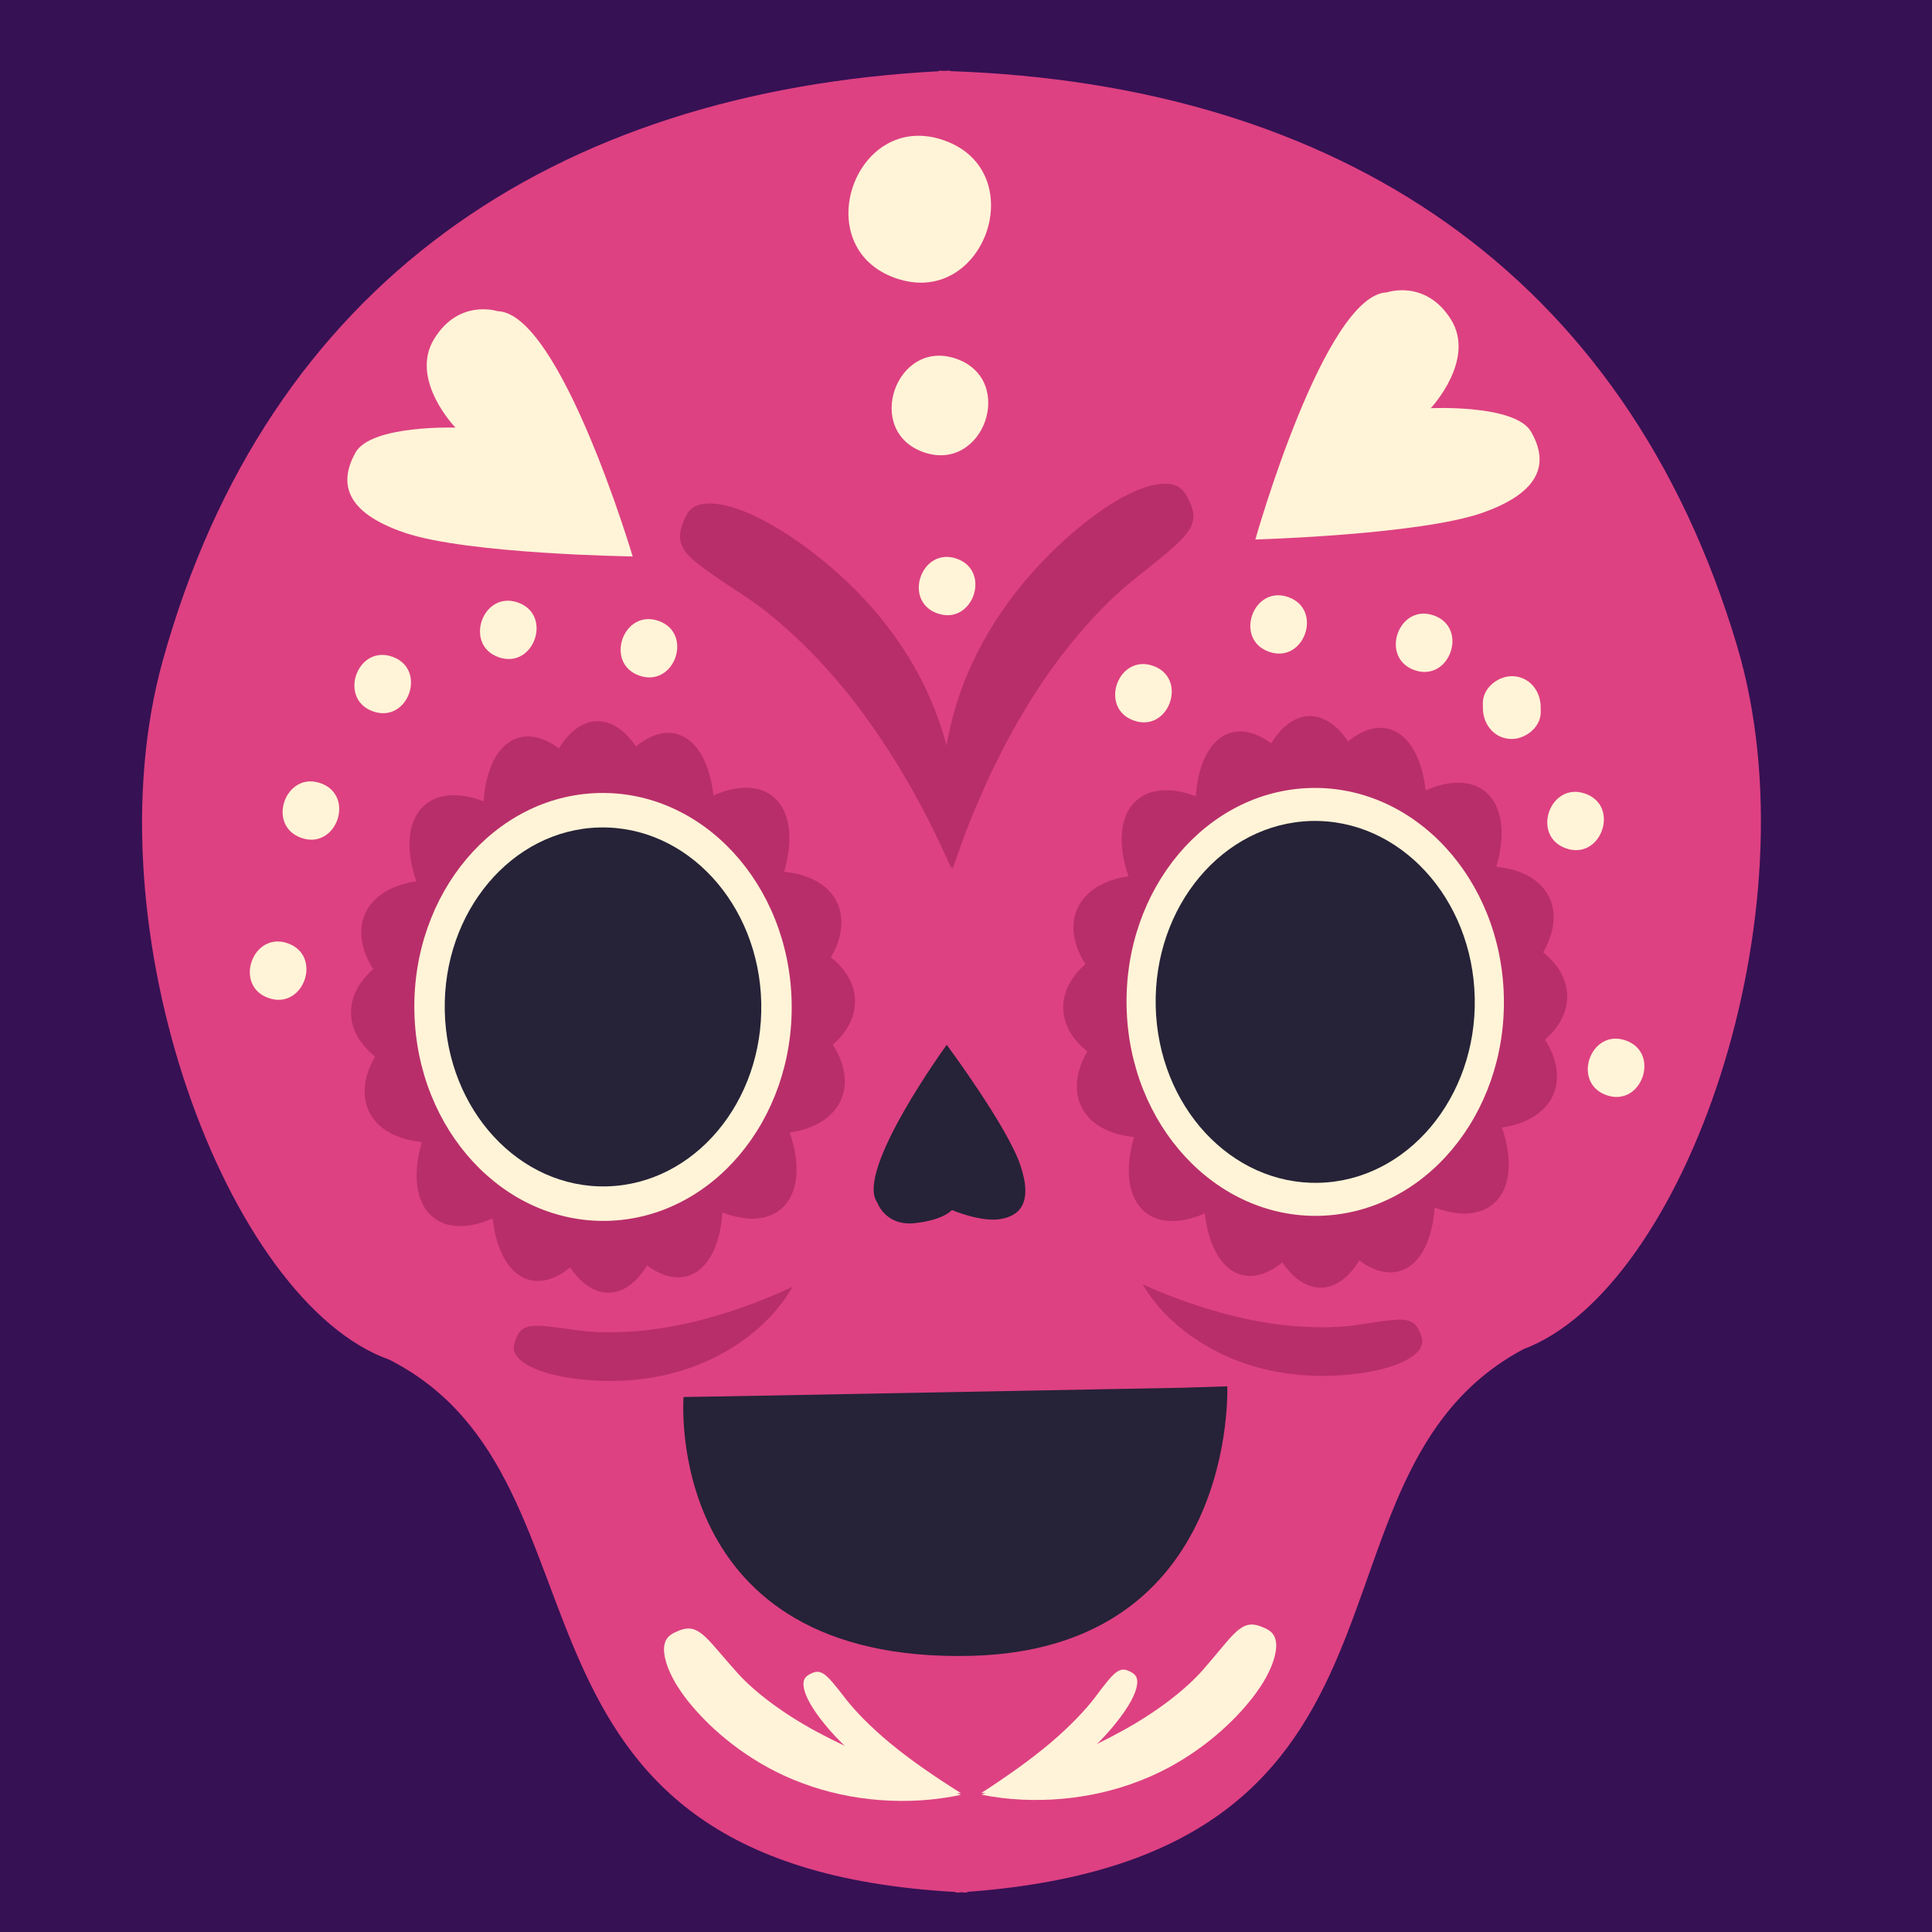 <svg width="224" height="224" viewBox="0 0 224 224" fill="none" xmlns="http://www.w3.org/2000/svg">
<rect x="0" y="0" width="224" height="224" fill="#333333" stroke="none"/>
<g clip-path="url(#clip0)">
<rect width="224" height="224" fill="#361154"/>
<path fill-rule="evenodd" clip-rule="evenodd" d="M201.404 74.905C188.458 31.436 154.985 9.792 110.153 8.246L110.154 8.183C109.935 8.193 109.721 8.21 109.503 8.22C109.289 8.214 109.073 8.199 108.855 8.193L108.856 8.259C64.06 10.643 30.997 32.905 18.866 76.61C10.219 107.759 26.371 151.018 45.156 157.652C72.931 171.831 54.38 216.245 110.828 219.362L110.826 219.446C111.048 219.432 111.258 219.414 111.476 219.398C111.695 219.409 111.903 219.426 112.125 219.435L112.123 219.35C168.504 215.177 149.127 171.12 176.631 156.424C195.292 149.442 210.63 105.888 201.404 74.905Z" fill="#DD4182"/>
<path fill-rule="evenodd" clip-rule="evenodd" d="M80.411 116.475C103.605 136.711 89.087 153.971 70.171 128.65C52.369 154.915 37.122 138.421 59.417 117.014C36.225 96.779 50.743 79.519 69.659 104.84C87.461 78.576 102.708 95.069 80.411 116.475Z" fill="#B82E6A"/>
<path fill-rule="evenodd" clip-rule="evenodd" d="M77.518 124.972C81.33 157.851 60.283 158.394 62.672 125.354C33.685 129.618 33.171 105.749 62.312 108.519C58.499 75.636 79.547 75.097 77.155 108.137C106.143 103.872 106.659 127.741 77.518 124.972Z" fill="#B82E6A"/>
<path fill-rule="evenodd" clip-rule="evenodd" d="M91.401 116.193C102.8 107.9 97.613 97.125 81.957 102.427C85.89 84.441 76.156 79.075 69.391 92.38C62.056 79.437 52.563 85.3 57.266 103.062C41.401 98.57 36.686 109.601 48.429 117.297C37.028 125.59 42.215 136.364 57.871 131.062C53.938 149.048 63.675 154.415 70.44 141.11C77.774 154.053 87.267 148.19 82.564 130.428C98.429 134.92 103.145 123.889 91.401 116.193Z" fill="#B82E6A"/>
<path fill-rule="evenodd" clip-rule="evenodd" d="M91.785 116.182C92.079 129.881 82.527 141.234 70.449 141.547C58.372 141.857 48.339 131.005 48.044 117.306C47.751 103.61 57.301 92.255 69.378 91.945C81.458 91.633 91.489 102.485 91.785 116.182Z" fill="#FFF4D7"/>
<path fill-rule="evenodd" clip-rule="evenodd" d="M88.262 116.274C88.508 127.765 80.494 137.29 70.363 137.551C60.23 137.811 51.816 128.707 51.568 117.216C51.322 105.726 59.334 96.2 69.467 95.94C79.598 95.679 88.012 104.783 88.262 116.274Z" fill="#262238"/>
<path fill-rule="evenodd" clip-rule="evenodd" d="M162.987 115.891C186.18 136.127 171.66 153.388 152.744 128.067C134.942 154.332 119.695 137.836 141.992 116.433C118.798 96.197 133.319 78.935 152.232 104.258C170.034 77.993 185.281 94.487 162.987 115.891Z" fill="#B82E6A"/>
<path fill-rule="evenodd" clip-rule="evenodd" d="M160.094 124.388C163.907 157.27 142.856 157.811 145.248 124.77C116.261 129.034 115.745 105.165 144.885 107.936C141.074 75.054 162.12 74.512 159.731 107.554C188.718 103.29 189.234 127.159 160.094 124.388Z" fill="#B82E6A"/>
<path fill-rule="evenodd" clip-rule="evenodd" d="M173.977 115.609C185.375 107.318 180.189 96.541 164.535 101.844C168.465 83.859 158.729 78.492 151.964 91.795C144.63 78.853 135.137 84.715 139.842 102.478C123.976 97.988 119.259 109.018 131.002 116.714C119.604 125.006 124.79 135.782 140.446 130.48C136.514 148.464 146.248 153.83 153.015 140.528C160.347 153.47 169.84 147.608 165.137 129.845C181.003 134.335 185.718 123.305 173.977 115.609Z" fill="#B82E6A"/>
<path fill-rule="evenodd" clip-rule="evenodd" d="M174.36 115.6C174.655 129.296 165.102 140.652 153.025 140.963C140.948 141.273 130.914 130.423 130.619 116.724C130.324 103.027 139.877 91.671 151.954 91.361C164.033 91.051 174.064 101.903 174.36 115.6Z" fill="#FFF4D7"/>
<path fill-rule="evenodd" clip-rule="evenodd" d="M170.984 115.688C171.232 127.27 163.157 136.873 152.941 137.136C142.727 137.399 134.245 128.221 133.994 116.638C133.747 105.053 141.822 95.451 152.036 95.187C162.251 94.926 170.734 104.103 170.984 115.688Z" fill="#262238"/>
<path fill-rule="evenodd" clip-rule="evenodd" d="M142.291 160.734L137.253 160.893L84.294 161.893L79.254 161.972C79.254 161.972 76.766 192.825 112.519 191.984C143.543 191.254 142.291 160.734 142.291 160.734Z" fill="#262238"/>
<path fill-rule="evenodd" clip-rule="evenodd" d="M109.766 121.135C109.766 121.135 99.081 135.81 101.711 139.424C101.711 139.424 102.665 142.177 106.049 141.815C109.436 141.453 110.36 140.295 110.36 140.295C110.36 140.295 113.643 141.69 115.897 141.353C118.151 141.017 119.814 139.564 118.295 135.074C116.775 130.585 109.766 121.135 109.766 121.135Z" fill="#262238"/>
<path fill-rule="evenodd" clip-rule="evenodd" d="M73.354 64.514C73.354 64.514 64.95 36.248 57.687 36.078C57.687 36.078 53.192 34.593 50.321 39.322C47.452 44.047 52.805 49.579 52.805 49.579C52.805 49.579 42.996 49.247 41.206 52.489C39.415 55.731 39.652 59.309 46.946 61.776C54.239 64.243 73.354 64.514 73.354 64.514Z" fill="#FFF4D7"/>
<path fill-rule="evenodd" clip-rule="evenodd" d="M145.548 62.551C145.548 62.551 153.553 34.167 160.81 33.895C160.81 33.895 165.286 32.348 168.223 37.035C171.159 41.72 165.883 47.327 165.883 47.327C165.883 47.327 175.689 46.857 177.525 50.071C179.361 53.287 179.173 56.869 171.917 59.439C164.657 62.007 145.548 62.551 145.548 62.551Z" fill="#FFF4D7"/>
<path fill-rule="evenodd" clip-rule="evenodd" d="M74.126 78.332C78.209 79.764 80.441 73.422 76.352 71.987C72.269 70.556 70.036 76.899 74.126 78.332Z" fill="#FFF4D7"/>
<path fill-rule="evenodd" clip-rule="evenodd" d="M57.82 76.202C61.901 77.632 64.132 71.291 60.046 69.856C55.962 68.425 53.731 74.766 57.82 76.202Z" fill="#FFF4D7"/>
<path fill-rule="evenodd" clip-rule="evenodd" d="M43.258 82.483C47.342 83.914 49.573 77.573 45.481 76.139C41.401 74.707 39.169 81.05 43.258 82.483Z" fill="#FFF4D7"/>
<path fill-rule="evenodd" clip-rule="evenodd" d="M34.937 97.147C39.017 98.58 41.249 92.236 37.162 90.804C33.08 89.371 30.847 95.714 34.937 97.147Z" fill="#FFF4D7"/>
<path fill-rule="evenodd" clip-rule="evenodd" d="M31.133 115.712C35.216 117.145 37.448 110.802 33.359 109.366C29.278 107.936 27.046 114.279 31.133 115.712Z" fill="#FFF4D7"/>
<path fill-rule="evenodd" clip-rule="evenodd" d="M131.464 83.545C135.544 84.978 137.776 78.634 133.688 77.199C129.605 75.768 127.372 82.111 131.464 83.545Z" fill="#FFF4D7"/>
<path fill-rule="evenodd" clip-rule="evenodd" d="M147.136 75.569C151.219 77.003 153.451 70.659 149.359 69.225C145.276 67.794 143.044 74.136 147.136 75.569Z" fill="#FFF4D7"/>
<path fill-rule="evenodd" clip-rule="evenodd" d="M108.696 71.122C112.777 72.554 115.009 66.211 110.922 64.776C106.839 63.345 104.607 69.689 108.696 71.122Z" fill="#FFF4D7"/>
<path fill-rule="evenodd" clip-rule="evenodd" d="M103.833 32.247C114.117 35.852 119.737 19.88 109.438 16.267C99.155 12.662 93.536 28.634 103.833 32.247Z" fill="#FFF4D7"/>
<path fill-rule="evenodd" clip-rule="evenodd" d="M107.081 52.428C114.049 54.873 117.858 44.045 110.877 41.597C103.909 39.155 100.098 49.98 107.081 52.428Z" fill="#FFF4D7"/>
<path fill-rule="evenodd" clip-rule="evenodd" d="M164.005 77.699C168.086 79.129 170.315 72.787 166.229 71.353C162.146 69.922 159.914 76.263 164.005 77.699Z" fill="#FFF4D7"/>
<path fill-rule="evenodd" clip-rule="evenodd" d="M171.925 81.526C171.926 81.714 171.925 81.901 171.929 82.09C171.941 83.905 173.142 85.54 175.054 85.672C176.763 85.792 178.65 84.372 178.639 82.548C178.635 82.359 178.636 82.174 178.632 81.986C178.62 80.171 177.419 78.535 175.509 78.404C173.798 78.284 171.911 79.703 171.925 81.526Z" fill="#FFF4D7"/>
<path fill-rule="evenodd" clip-rule="evenodd" d="M181.564 98.359C185.647 99.792 187.879 93.448 183.787 92.015C179.705 90.581 177.473 96.925 181.564 98.359Z" fill="#FFF4D7"/>
<path fill-rule="evenodd" clip-rule="evenodd" d="M186.26 126.976C190.343 128.407 192.574 122.066 188.485 120.631C184.402 119.2 182.171 125.541 186.26 126.976Z" fill="#FFF4D7"/>
<path fill-rule="evenodd" clip-rule="evenodd" d="M157.992 159.179C155.062 159.612 150.342 159.896 145.32 158.398C140.344 156.961 135.18 153.575 132.49 148.914C137.35 151.103 142.151 152.561 146.526 153.306C150.89 154.04 154.753 153.991 157.217 153.636C160.305 153.162 161.953 152.886 162.97 153.047C163.987 153.215 164.364 153.822 164.653 154.539C164.943 155.253 165.124 155.934 164.331 156.765C163.546 157.591 161.726 158.609 157.992 159.179Z" fill="#B82E6A"/>
<path fill-rule="evenodd" clip-rule="evenodd" d="M144.3 197.947C142.002 200.602 137.81 204.303 132.147 206.469C126.532 208.684 119.839 209.289 113.794 208.083C119.433 205.544 125.093 203.419 129.627 200.943C134.169 198.529 137.6 195.748 139.453 193.627C141.775 190.967 142.828 189.454 143.823 188.806C144.762 188.133 145.572 188.315 146.399 188.659C147.226 189.003 147.939 189.402 147.971 190.775C147.951 192.098 147.256 194.564 144.3 197.947Z" fill="#FFF3D9"/>
<path fill-rule="evenodd" clip-rule="evenodd" d="M129.928 199.064C128.762 200.616 126.788 202.958 123.921 204.837C121.086 206.719 117.348 208.056 113.777 207.885C116.76 205.954 119.536 203.989 121.839 202.035C124.136 200.087 125.926 198.164 126.953 196.805C128.23 195.089 128.945 194.192 129.532 193.813C130.119 193.433 130.572 193.576 131.032 193.81C131.491 194.042 131.881 194.309 131.856 195.063C131.835 195.814 131.401 197.089 129.928 199.064Z" fill="#FFF3D9"/>
<path fill-rule="evenodd" clip-rule="evenodd" d="M91.696 62.233C95.516 64.8 101.238 69.401 105.448 76.372C109.67 83.228 112.069 92.515 110.288 100.684C106.99 93.093 102.992 86.399 98.742 80.97C94.49 75.567 89.997 71.582 86.793 69.417C82.748 66.734 80.564 65.331 79.563 64.082C78.564 62.826 78.771 61.736 79.186 60.609C79.601 59.482 80.101 58.513 81.883 58.387C83.648 58.254 86.806 58.985 91.696 62.233Z" fill="#B82E6A"/>
<path fill-rule="evenodd" clip-rule="evenodd" d="M125.557 60.784C121.979 63.681 116.687 68.77 113.114 76.088C109.519 83.292 107.954 92.757 110.457 100.738C113.067 92.882 116.452 85.859 120.205 80.075C123.956 74.313 128.081 69.945 131.081 67.506C134.87 64.472 136.921 62.882 137.807 61.55C138.69 60.21 138.388 59.143 137.876 58.056C137.36 56.97 136.775 56.049 134.988 56.083C133.221 56.106 130.138 57.115 125.557 60.784Z" fill="#B82E6A"/>
<path fill-rule="evenodd" clip-rule="evenodd" d="M67.213 154.271C69.683 154.593 73.547 154.586 77.901 153.789C82.265 152.984 87.044 151.457 91.87 149.202C89.249 153.901 84.134 157.357 79.175 158.866C74.177 160.436 69.456 160.216 66.517 159.826C62.776 159.308 60.942 158.316 60.145 157.498C59.34 156.68 59.511 155.999 59.792 155.279C60.071 154.558 60.439 153.946 61.455 153.765C62.469 153.59 64.119 153.843 67.213 154.271Z" fill="#B82E6A"/>
<path fill-rule="evenodd" clip-rule="evenodd" d="M85.541 194.008C87.422 196.102 90.894 198.834 95.47 201.185C100.038 203.598 105.729 205.64 111.403 208.099C105.374 209.392 98.673 208.883 93.027 206.744C87.335 204.659 83.091 201.018 80.755 198.394C77.752 195.055 77.024 192.599 76.983 191.277C76.996 189.903 77.704 189.494 78.525 189.138C79.349 188.782 80.155 188.591 81.102 189.25C82.109 189.882 83.181 191.379 85.541 194.008Z" fill="#FFF3D9"/>
<path fill-rule="evenodd" clip-rule="evenodd" d="M98.083 197.008C99.129 198.354 100.951 200.252 103.273 202.166C105.604 204.086 108.405 206.016 111.416 207.904C107.846 208.122 104.09 206.838 101.23 204.996C98.337 203.158 96.331 200.843 95.143 199.31C93.644 197.354 93.187 196.088 93.156 195.338C93.125 194.583 93.506 194.31 93.965 194.073C94.42 193.833 94.869 193.682 95.464 194.053C96.056 194.424 96.782 195.312 98.083 197.008Z" fill="#FFF3D9"/>
</g>
<defs>
<clipPath id="clip0">
<rect width="224" height="224" fill="white"/>
</clipPath>
</defs>
</svg>
